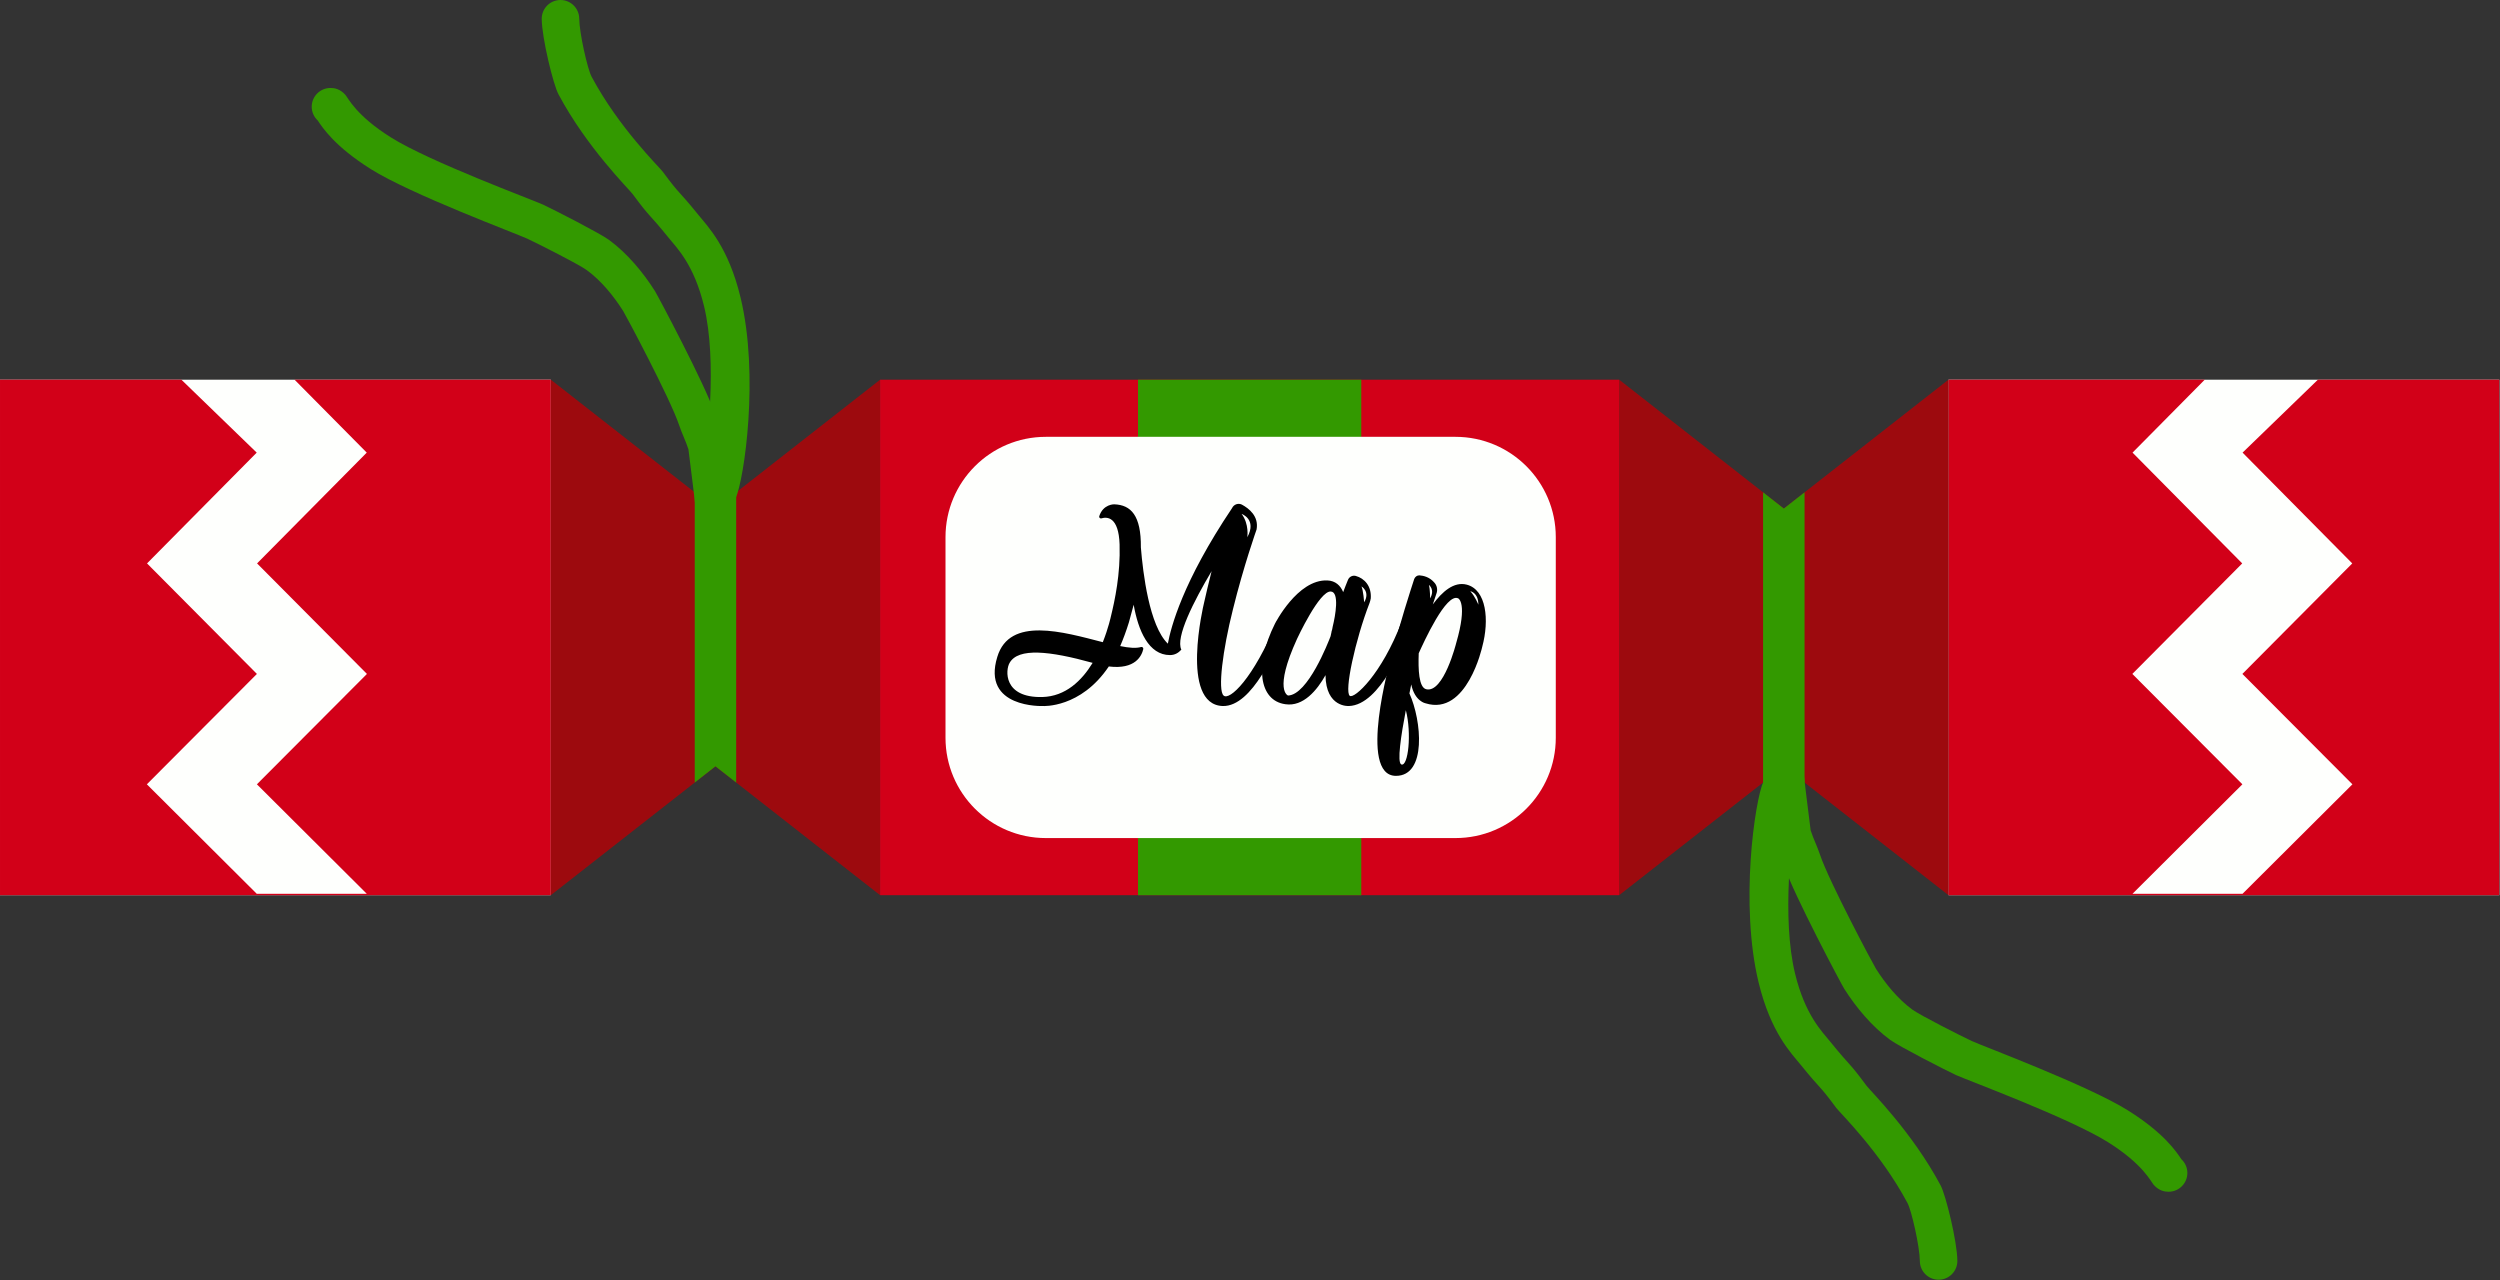 <?xml version="1.0" encoding="UTF-8" standalone="no"?><!DOCTYPE svg PUBLIC "-//W3C//DTD SVG 1.1//EN" "http://www.w3.org/Graphics/SVG/1.1/DTD/svg11.dtd"><svg width="100%" height="100%" viewBox="0 0 3332 1706" version="1.1" xmlns="http://www.w3.org/2000/svg" xmlns:xlink="http://www.w3.org/1999/xlink" xml:space="preserve" xmlns:serif="http://www.serif.com/" style="fill-rule:evenodd;clip-rule:evenodd;stroke-linejoin:round;stroke-miterlimit:2;"><rect x="0" y="0" width="3332" height="1706" fill="#333333" stroke="none"/><g><rect x="0" y="506.06" width="734.124" height="687.059" style="fill:#fefffd;"/><clipPath id="_clip1"><rect x="0" y="506.06" width="734.124" height="687.059"/></clipPath><g clip-path="url(#_clip1)"><path d="M392.572,506.06l96.227,97.198l-146.183,147.658l146.437,147.297l-146.657,147.124l146.419,145.883l-146.657,-0l-146.419,-145.883l146.657,-147.124l-146.437,-147.297l146.183,-147.658l-100.394,-97.198l-241.748,-0l0,687.058l734.124,0l-0,-687.058l-341.552,-0Z" style="fill:#d20018;"/></g><rect x="2596.91" y="506.06" width="734.124" height="687.059" style="fill:#fefffd;"/><path d="M2938.47,506.06l-96.227,97.198l146.183,147.658l-146.438,147.297l146.657,147.124l-146.418,145.883l146.657,-0l146.418,-145.883l-146.657,-147.124l146.438,-147.297l-146.183,-147.658l100.393,-97.198l241.748,-0l0,687.058l-734.123,0l-0,-687.058l341.552,-0Z" style="fill:#d20018;"/><path id="Left" d="M953.563,677.824l219.439,-171.764l0,687.058l-219.439,-171.764l-219.439,171.764l-0,-687.058l219.439,171.764Z" style="fill:#9d0a0e;"/><clipPath id="_clip2"><path id="Left1" serif:id="Left" d="M953.563,677.824l219.439,-171.764l0,687.058l-219.439,-171.764l-219.439,171.764l-0,-687.058l219.439,171.764Z"/></clipPath><g clip-path="url(#_clip2)"><rect x="925.93" y="655.785" width="55.265" height="387.607" style="fill:#390;"/></g><path id="Right" d="M2377.47,677.824l219.44,-171.764l-0,687.058l-219.44,-171.764l-219.439,171.764l0,-687.058l219.439,171.764Z" style="fill:#9d0a0e;"/><clipPath id="_clip3"><path d="M2377.47,677.824l219.44,-171.764l-0,687.058l-219.44,-171.764l-219.439,171.764l0,-687.058l219.439,171.764Z"/></clipPath><g clip-path="url(#_clip3)"><rect x="2349.84" y="655.785" width="55.265" height="387.607" style="fill:#390;"/></g><rect x="1173" y="506.06" width="985.033" height="687.059" style="fill:#d20018;"/><rect x="1516.72" y="506.06" width="297.592" height="687.059" style="fill:#390;"/><path d="M2073.55,715.899c-0,-73.786 -59.905,-133.691 -133.691,-133.691l-545.999,0c-73.786,0 -133.691,59.905 -133.691,133.691l0,267.38c0,73.786 59.905,133.691 133.691,133.691l545.999,-0c73.786,-0 133.691,-59.905 133.691,-133.691l-0,-267.38Z" style="fill:#fefffd;"/><path d="M423.434,160.54c6.575,9.777 22.631,34.55 70.931,64.927c53.117,33.408 195.202,86.456 208.218,92.553c14.432,6.76 68.724,34.18 79.493,42.023c19.219,13.997 35.972,34.721 48.446,54.402c3.454,5.45 62.873,116.964 74.578,152.077c3.807,11.419 8.868,21.202 12.426,32.304l0.094,0.624c2.145,15.066 9.855,80.56 9.855,80.56c1.614,13.703 14.05,23.518 27.753,21.903c13.703,-1.614 23.518,-14.049 21.903,-27.753c0,0 -10.474,-85.706 -11.35,-88.567c-3.699,-12.086 -9.145,-22.579 -13.247,-34.883c-12.543,-37.627 -76.079,-157.191 -79.78,-163.031c-15.677,-24.735 -37.089,-50.462 -61.242,-68.053c-11.912,-8.676 -71.755,-39.407 -87.72,-46.885c-12.665,-5.932 -151.122,-57.091 -202.807,-89.598c-46.748,-29.402 -56.9,-52.497 -60.723,-56.774c-7.166,-8.018 -14.676,-9.122 -19.803,-9.122c-13.798,-0 -25,11.202 -25,25c-0,7.221 3.069,13.732 7.975,18.293Zm15.62,6.669l0.09,0.003l-0.797,-0.061l0.707,0.058Zm-1.432,-0.118l0.22,0.018l-0.832,-0.105l0.612,0.087Zm-1.458,-0.209l0.328,0.047l-0.712,-0.127l0.384,0.08Zm-1.483,-0.31l0.25,0.053l-0.362,-0.084l0.112,0.031Z" style="fill:#390;"/><path d="M936.948,630.243c-7.277,5.155 -11.556,14.049 -10.374,23.51c2.317,18.549 12.549,25.105 16.86,27.089c7.918,3.643 26.791,6.282 36.975,-16.511c11.662,-26.099 31.662,-164.115 6.585,-267.87c-16.318,-67.512 -43.508,-94.38 -56.806,-110.812c-27.657,-34.174 -22.6,-23.999 -46.817,-56.742c-4.754,-6.428 -58.748,-58.804 -94.956,-126.821c-5.293,-9.942 -16.203,-57.522 -16.411,-77.349c-0.145,-13.797 -11.464,-24.881 -25.261,-24.736c-13.797,0.145 -24.881,11.464 -24.736,25.262c0.27,25.766 15.394,87.397 22.272,100.319c37.889,71.173 93.918,126.331 98.892,133.057c24.934,33.712 19.675,23.279 48.15,58.465c10.951,13.531 33.634,35.507 47.072,91.104c17.964,74.326 4.267,183.887 -1.445,222.035Z" style="fill:#390;"/><path d="M2907.35,1545.05c-6.575,-9.777 -22.631,-34.549 -70.931,-64.927c-53.117,-33.408 -195.201,-86.456 -208.218,-92.553c-14.432,-6.76 -68.724,-34.179 -79.493,-42.022c-19.218,-13.997 -35.972,-34.722 -48.446,-54.403c-3.454,-5.45 -62.873,-116.964 -74.578,-152.076c-3.807,-11.419 -8.868,-21.202 -12.426,-32.305l-0.094,-0.624c-2.144,-15.065 -9.855,-80.559 -9.855,-80.559c-1.614,-13.703 -14.05,-23.518 -27.753,-21.904c-13.703,1.614 -23.517,14.05 -21.903,27.753c-0,-0 10.474,85.707 11.35,88.568c3.699,12.085 9.145,22.578 13.247,34.883c12.543,37.626 76.079,157.191 79.78,163.031c15.677,24.734 37.089,50.461 61.242,68.052c11.912,8.676 71.756,39.407 87.72,46.885c12.666,5.933 151.122,57.092 202.808,89.599c46.747,29.401 56.9,52.496 60.722,56.774c7.166,8.017 14.676,9.122 19.803,9.122c13.798,-0 25,-11.202 25,-25c0,-7.222 -3.068,-13.733 -7.975,-18.294Zm-11.497,-6.084l0.362,0.084l-0.112,-0.032l-0.25,-0.052Zm-1.561,-0.305l0.713,0.127l-0.385,-0.08l-0.328,-0.047Zm-1.35,-0.18l0.832,0.106l-0.612,-0.088l-0.22,-0.018Zm-1.302,-0.102l0.797,0.06l-0.707,-0.058l-0.09,-0.002Z" style="fill:#390;"/><path d="M2393.84,1075.35c7.277,-5.155 11.556,-14.049 10.374,-23.51c-2.317,-18.549 -12.549,-25.105 -16.86,-27.088c-7.918,-3.643 -26.791,-6.282 -36.975,16.51c-11.662,26.099 -31.662,164.116 -6.584,267.87c16.317,67.513 43.507,94.38 56.805,110.812c27.657,34.175 22.6,23.999 46.817,56.743c4.754,6.427 58.748,58.803 94.956,126.82c5.293,9.943 16.203,57.523 16.411,77.349c0.145,13.797 11.464,24.881 25.261,24.736c13.797,-0.145 24.881,-11.464 24.736,-25.261c-0.27,-25.767 -15.393,-87.398 -22.272,-100.319c-37.889,-71.174 -93.918,-126.332 -98.892,-133.057c-24.934,-33.713 -19.675,-23.279 -48.15,-58.465c-10.951,-13.532 -33.634,-35.507 -47.072,-91.105c-17.964,-74.325 -4.267,-183.886 1.445,-222.035Z" style="fill:#390;"/></g><g id="Map---Christmas-Font" serif:id="Map - Christmas Font"><path d="M1629.63,940.981c39.946,1.199 71.903,-78.694 79.094,-95.072c1.198,-3.196 1.598,-6.392 1.198,-9.987c-0.799,-3.196 -1.997,-5.992 -3.595,-8.389c-0.799,-1.597 -3.595,-1.597 -4.394,0.4c-31.558,77.097 -63.515,106.257 -71.105,99.067c-7.989,-6.791 -1.198,-60.719 12.384,-114.646c14.38,-58.322 31.557,-106.657 31.557,-106.657c3.196,-17.577 -9.986,-27.963 -19.573,-33.156c-4.794,-2.397 -10.786,-0.399 -13.183,4.794c-65.911,98.268 -81.491,158.987 -85.485,180.558c-24.767,-23.968 -33.156,-93.875 -35.952,-128.228c0.399,-42.743 -13.182,-56.724 -35.552,-57.523c-0,-0 -14.781,-0.4 -19.974,15.978c-0.399,1.598 1.199,3.196 2.797,2.796c7.589,-2.396 23.169,-2.396 24.367,34.754c1.198,39.547 -6.391,74.7 -11.585,95.871c0,0 -3.195,15.18 -10.785,34.354c-52.729,-13.581 -124.234,-34.753 -140.612,19.574c-21.171,68.708 60.719,65.512 60.719,65.512c-0,0 50.333,3.196 87.882,-52.729c35.553,4.394 43.941,-14.381 45.939,-23.169c0.399,-1.598 -1.199,-3.196 -2.797,-2.796c-6.79,1.997 -16.378,1.198 -27.962,-1.199c3.995,-9.187 7.989,-19.973 11.584,-31.557c2.397,-8.789 4.394,-16.378 6.392,-23.569c5.992,34.354 19.973,67.11 48.335,67.11c6.391,0 11.185,-2.796 15.18,-7.19c-7.99,-16.378 16.378,-64.314 40.346,-104.66c-3.995,15.979 -7.59,30.759 -10.386,43.542c-0,-0 -32.357,134.22 25.166,136.217Zm32.756,-224.898c-0,-0 2.796,-17.577 -7.59,-31.159c0,0 20.772,7.191 7.59,31.159Zm-273.234,212.914c-52.33,1.199 -49.134,-36.351 -43.542,-45.539c11.585,-20.372 53.129,-15.978 110.652,0c-14.381,23.569 -35.952,44.74 -67.11,45.539Z" style="fill-rule:nonzero;"/><path d="M1713.11,938.585c23.968,3.595 42.343,-18.775 53.528,-38.749c0.4,43.542 31.158,41.145 31.158,41.145c41.944,-1.198 73.901,-84.287 78.296,-96.271c0.399,-1.598 0.798,-3.195 0.798,-4.394c0,-4.394 -1.597,-8.788 -3.195,-11.984c-1.199,-1.997 -4.394,-1.598 -5.593,0.4c-26.764,70.306 -63.115,103.062 -69.107,98.668c-7.59,-5.593 7.19,-74.301 26.364,-123.835c0.799,-1.997 1.199,-3.994 1.598,-5.991c1.199,-16.379 -8.388,-26.765 -19.973,-29.96c-4.394,-1.199 -8.788,1.198 -10.386,5.193c-2.397,5.592 -4.394,11.185 -6.391,16.378c-3.596,-8.788 -10.386,-15.18 -21.172,-15.579c-39.947,-1.598 -69.906,57.922 -69.906,57.922c-27.563,55.126 -21.172,102.263 13.981,107.057Zm105.059,-135.818c0,-0 -1.198,-15.979 -3.595,-21.172c-0,-0 11.984,6.791 3.595,21.172Zm-89.48,48.734c0,0 29.96,-64.713 45.14,-63.115c11.584,0.799 5.992,32.356 2.396,46.737c-0.399,2.397 -0.799,4.794 -1.598,6.791l0,0.4c-0.399,1.997 -0.798,3.595 -1.198,5.592c-3.196,8.389 -30.359,78.295 -56.724,79.094c0,0 -19.574,-6.391 11.984,-75.499Z" style="fill-rule:nonzero;"/><path d="M1860.52,1034.06c41.145,-0 34.354,-73.502 17.976,-109.853c0.799,-4.394 1.598,-8.389 2.397,-11.984c4.794,22.769 19.174,25.166 19.174,25.166c55.127,17.177 75.499,-75.499 75.499,-75.499c9.587,-35.552 5.593,-75.898 -20.772,-82.689c-17.177,-4.394 -32.756,9.587 -45.139,26.365c1.997,-5.992 3.595,-10.786 4.793,-14.381c1.997,-5.193 0.799,-11.185 -3.196,-15.18c-6.391,-7.19 -14.38,-8.788 -19.573,-9.187c-3.196,-0 -5.593,1.997 -6.791,4.793c-4.394,13.582 -19.175,58.722 -31.558,107.456c0,0 -43.941,154.993 7.19,154.993Zm109.853,-228.095c0,0 -4.394,-11.185 -10.785,-17.976c-0,0 10.785,1.598 10.785,17.976Zm-64.314,-8.388c0,-0 0,-11.984 -1.598,-17.976c0,-0 8.389,5.992 1.598,17.976Zm-15.179,73.102c6.391,-13.982 36.75,-81.491 52.729,-73.102c0,-0 12.783,5.991 -2.796,59.52c-0,-0 -16.778,67.11 -39.947,61.517c-9.986,-2.396 -10.785,-26.364 -9.986,-47.935Zm-17.177,75.898c7.989,30.759 3.195,75.499 -5.992,72.303c-5.992,-2.397 -0.4,-39.148 5.992,-72.303Z" style="fill-rule:nonzero;"/></g></svg>